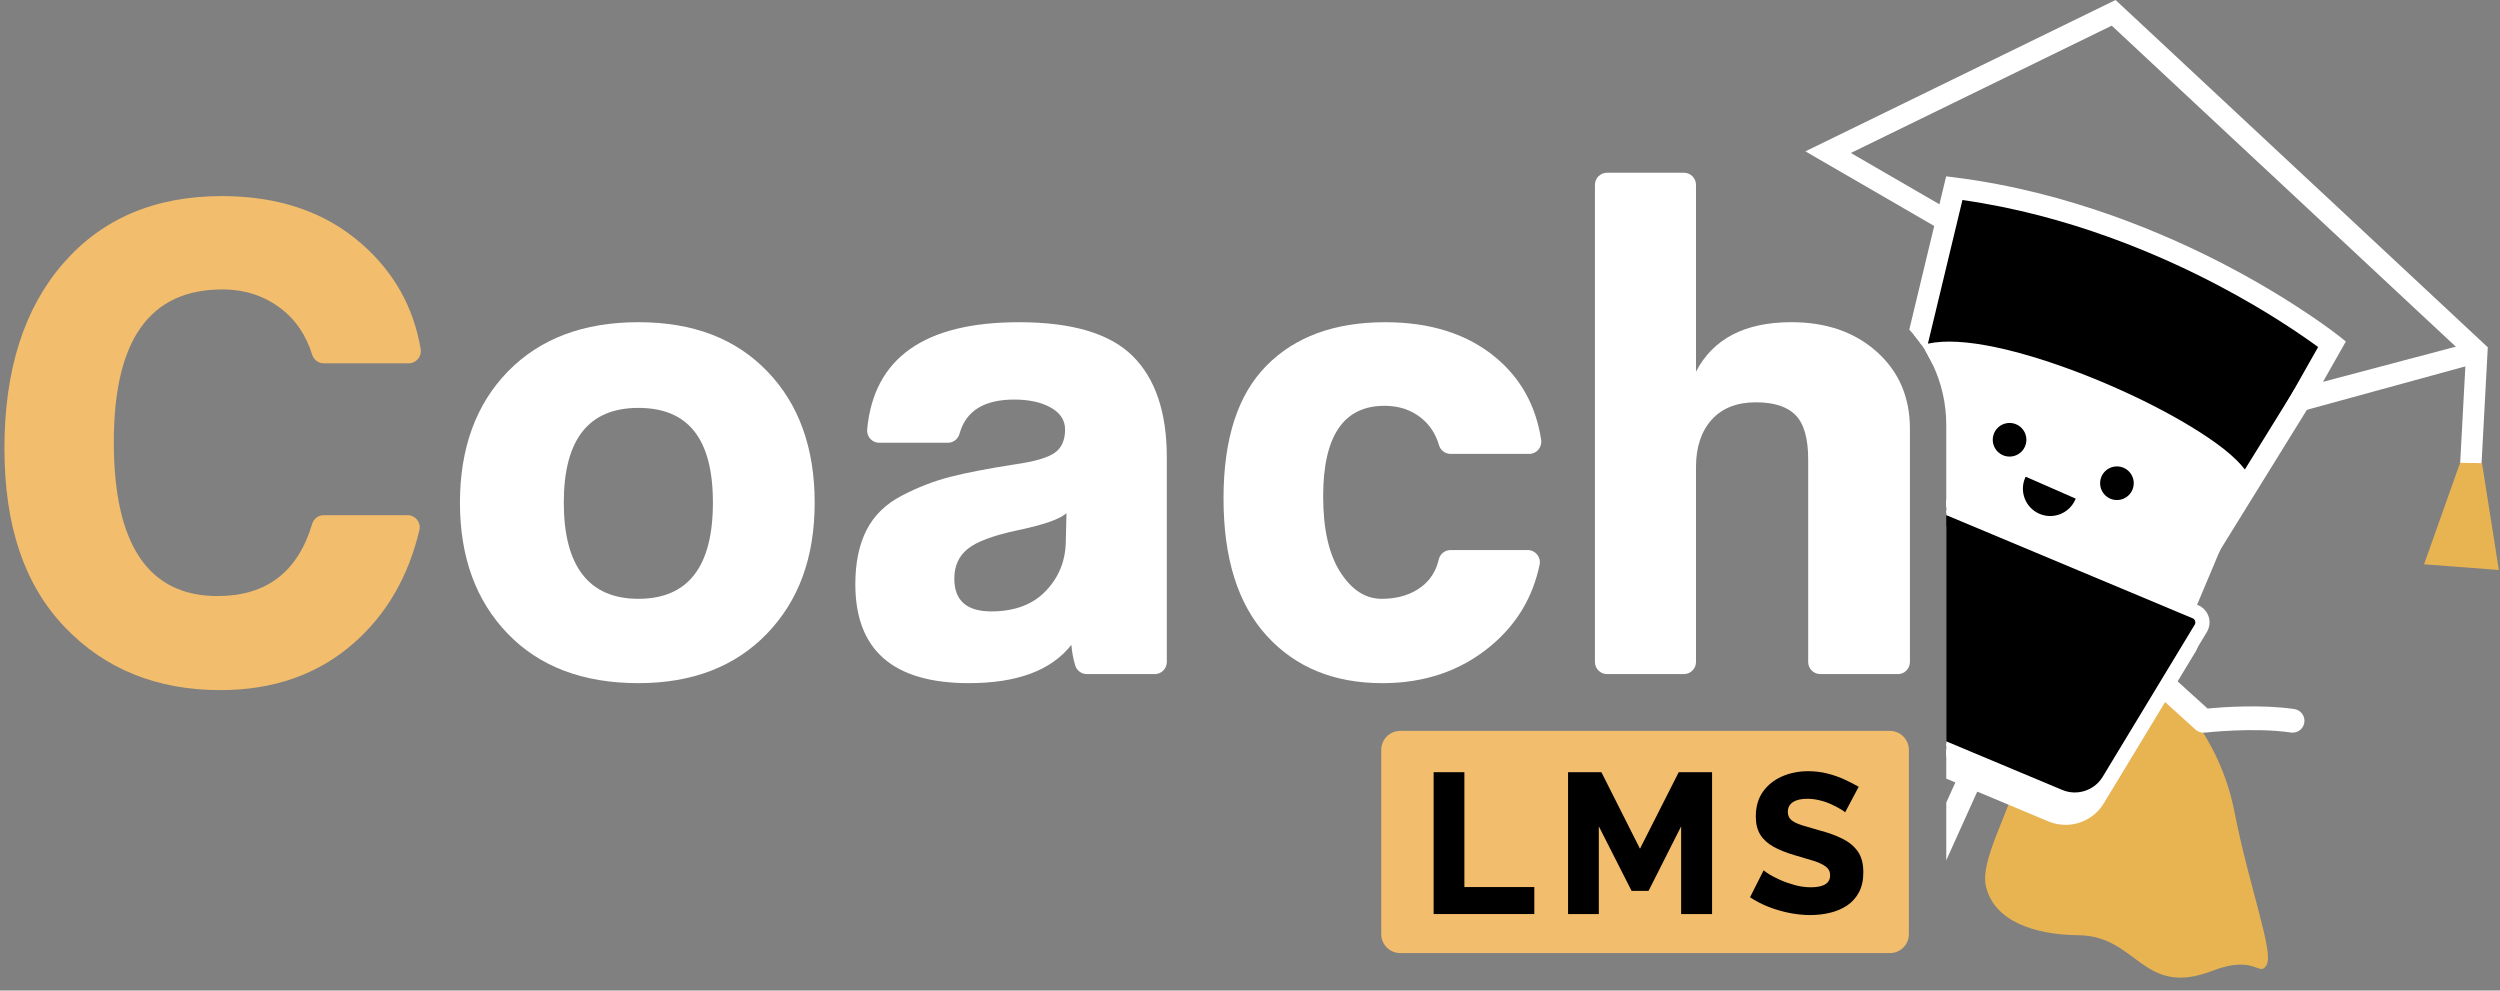 <svg width="159" height="63" viewBox="0 0 159 63" fill="none" xmlns="http://www.w3.org/2000/svg">
<rect x="0" y="0" width="159" height="63" fill="#808080" stroke="none"/>
<path d="M126.678 48.298L126.654 48.352L126.597 48.477L126.54 48.602L126.467 48.764L126.395 48.926L126.338 49.051L126.282 49.175L125.753 50.346L123.782 54.714V51.047L124.361 49.763L124.89 48.593L124.946 48.468L125.002 48.342L125.076 48.181L125.149 48.019L125.205 47.894L125.261 47.769L125.302 47.678C125.473 47.298 125.92 47.13 126.3 47.301C126.679 47.473 126.849 47.919 126.678 48.298Z" fill="white"/>
<path d="M142.607 31.418C142.607 31.418 142.607 31.417 142.608 31.416L142.607 31.418Z" fill="black"/>
<path d="M148.319 21.89L146.824 24.527L146.572 24.972L146.324 25.41L146.039 25.871L145.756 26.327L142.903 30.941L142.901 30.945L142.608 31.416C142.739 30.995 142.451 30.453 141.853 29.843C141.826 29.816 141.799 29.789 141.771 29.761C141.717 29.707 141.659 29.652 141.599 29.597C141.51 29.515 141.415 29.43 141.315 29.345C141.315 29.344 141.314 29.345 141.314 29.345C141.215 29.259 141.109 29.174 141.001 29.087C141 29.086 141 29.087 141 29.087C140.927 29.028 140.852 28.97 140.775 28.912C140.775 28.911 140.774 28.912 140.774 28.912C140.697 28.853 140.618 28.794 140.537 28.735C140.537 28.735 140.536 28.735 140.536 28.735C140.456 28.675 140.372 28.617 140.288 28.557C140.202 28.497 140.115 28.437 140.027 28.377C139.938 28.317 139.848 28.256 139.757 28.196C137.317 26.593 133.686 24.871 130.281 23.726C129.96 23.618 129.641 23.514 129.325 23.418C129.197 23.379 129.071 23.341 128.945 23.303C128.696 23.229 128.448 23.159 128.203 23.094C128.202 23.094 128.201 23.093 128.201 23.093C128.079 23.06 127.958 23.028 127.837 22.998C127.836 22.998 127.835 22.997 127.835 22.997C125.693 22.449 123.807 22.235 122.597 22.561C122.544 22.466 122.489 22.373 122.431 22.282H122.43C122.363 22.171 122.291 22.061 122.216 21.954C122.139 21.838 122.058 21.726 121.975 21.615L123.63 14.727L123.779 14.109L123.872 13.72L123.962 13.347L124.294 11.966C138.035 13.709 148.32 21.89 148.32 21.89H148.319Z" fill="black"/>
<path d="M137.932 43.878C137.932 43.878 141.133 46.672 142.102 51.59C143.07 56.508 144.617 60.513 144.161 61.357C143.704 62.201 143.452 60.682 140.72 61.739C136.253 63.469 135.969 59.519 132.19 59.48C129.422 59.451 126.884 58.613 126.322 56.442C125.76 54.27 128.93 50.189 129.171 45.518C129.413 40.846 137.932 43.878 137.932 43.878Z" fill="#E8B452"/>
<path d="M157.474 29.207L156.847 29.173L157.205 22.497L134.37 1.193L116.935 9.702L123.969 13.776L123.655 14.32L115.599 9.654L134.483 0.439L157.849 22.238L157.474 29.207Z" fill="white"/>
<path d="M157.82 29.592L156.463 29.519L156.832 22.648L134.305 1.632L117.714 9.729L124.47 13.643L123.788 14.819L114.823 9.626L134.55 0L158.224 22.087L157.82 29.592Z" fill="white"/>
<path d="M145.639 25.98L146.091 25.189L146.157 25.082L157.443 22.094L157.607 22.701L145.639 25.98Z" fill="white"/>
<path d="M144.883 26.566L145.846 24.889L145.922 24.766L157.701 21.647L158.054 22.957L144.883 26.566Z" fill="white"/>
<path d="M156.462 29.435L154.17 35.89L158.927 36.251L157.855 29.456L156.462 29.435Z" fill="#E8B452"/>
<path d="M148.515 21.644C148.489 21.623 145.872 19.554 141.606 17.303C137.67 15.227 131.478 12.56 124.333 11.654L124.054 11.62L123.678 13.184L123.588 13.555L123.435 14.193L123.346 14.563L121.727 21.3C121.811 21.404 121.894 21.509 121.974 21.616C122.058 21.726 122.138 21.839 122.216 21.954L124.031 14.403L124.245 13.512L124.533 12.315C131.46 13.241 137.463 15.829 141.299 17.852C144.828 19.713 147.212 21.445 147.912 21.972L146.399 24.64L146.054 25.25L145.312 26.45L142.778 30.545C142.343 29.677 141.1 28.62 139.062 27.39C136.236 25.684 132.424 24.011 129.114 23.026C127.323 22.492 125.19 22.011 123.542 22.104C123.138 22.127 122.763 22.183 122.431 22.282C122.488 22.374 122.543 22.467 122.596 22.561C122.596 22.561 122.598 22.562 122.597 22.563C122.651 22.655 122.702 22.748 122.752 22.844C124.009 22.537 126.168 22.803 128.935 23.628C132.197 24.6 135.953 26.248 138.738 27.928C141.615 29.665 142.459 30.843 142.308 31.325L141.554 33.718L142.114 32.814L142.875 31.584L146.202 26.206L146.484 25.75L146.591 25.576L146.997 24.86L147.249 24.415L148.725 21.81L148.515 21.644Z" fill="white"/>
<path d="M148.743 21.357C148.716 21.336 146.069 19.244 141.777 16.979C137.814 14.888 131.579 12.204 124.379 11.292L123.775 11.215L123.348 12.992L123.258 13.364L123.105 14.001L123.016 14.371L121.431 20.962C121.533 21.072 121.63 21.184 121.726 21.299C121.811 21.404 121.894 21.508 121.974 21.615C122.058 21.726 122.138 21.838 122.216 21.953C122.291 22.061 122.362 22.171 122.43 22.282H122.431C122.488 22.373 122.543 22.466 122.596 22.56C122.596 22.56 122.598 22.561 122.597 22.562C122.651 22.655 122.702 22.748 122.752 22.843C122.812 22.956 122.869 23.07 122.923 23.185C123.965 22.963 125.87 23.096 128.83 23.978C132.065 24.942 135.79 26.575 138.548 28.241C141.513 30.029 141.992 31.043 141.959 31.214L140.328 36.394L141.197 34.99L146.72 26.063L146.903 25.767L146.993 25.609L147.492 24.728L147.743 24.284L149.197 21.718L148.743 21.357ZM124.811 12.722C131.557 13.678 137.395 16.206 141.128 18.175C144.289 19.841 146.535 21.412 147.433 22.072L145.739 25.063L142.774 29.858C142.151 29.042 140.991 28.126 139.251 27.077C136.4 25.355 132.555 23.669 129.218 22.675C127.102 22.044 125.339 21.726 123.969 21.726C123.815 21.726 123.665 21.729 123.521 21.738C123.194 21.756 122.891 21.796 122.615 21.856L124.811 12.722Z" fill="white"/>
<path d="M142.9 30.944L142.113 32.813L141.197 34.99L139.734 38.462L139.681 38.588L139.627 38.714L139.558 38.877L139.541 38.919L123.782 32.278V27.029C123.782 25.654 123.474 24.351 122.922 23.185C122.868 23.07 122.812 22.955 122.752 22.843C122.702 22.748 122.651 22.655 122.597 22.562C123.487 22.322 124.745 22.375 126.202 22.638C126.233 22.644 126.265 22.649 126.296 22.655C126.518 22.696 126.744 22.742 126.974 22.793C127.255 22.854 127.543 22.922 127.834 22.997C127.834 22.997 127.835 22.997 127.836 22.997C127.956 23.028 128.077 23.06 128.2 23.093C128.2 23.093 128.201 23.093 128.202 23.093C128.324 23.126 128.447 23.16 128.57 23.195H128.571C128.695 23.23 128.819 23.266 128.944 23.303C129.07 23.34 129.196 23.379 129.324 23.417C129.482 23.467 129.641 23.516 129.8 23.567C129.959 23.619 130.119 23.671 130.28 23.725C133.685 24.871 137.316 26.593 139.756 28.196C139.847 28.256 139.937 28.316 140.026 28.377C140.114 28.437 140.201 28.497 140.287 28.557C140.371 28.616 140.454 28.675 140.535 28.735H140.536C140.617 28.794 140.696 28.852 140.773 28.912H140.774C140.85 28.969 140.925 29.028 140.999 29.086H140.999C141.081 29.15 141.16 29.215 141.237 29.28C141.263 29.301 141.288 29.322 141.313 29.344H141.314C141.414 29.428 141.509 29.512 141.598 29.597C141.658 29.651 141.715 29.706 141.77 29.761C141.798 29.789 141.825 29.816 141.852 29.843C141.946 29.939 142.033 30.034 142.111 30.126C142.163 30.187 142.212 30.248 142.257 30.307C142.28 30.337 142.302 30.367 142.322 30.398C142.557 30.732 142.667 31.038 142.632 31.302C142.627 31.341 142.619 31.379 142.607 31.416L142.9 30.944H142.9Z" fill="white"/>
<path d="M127.809 29.038C128.399 29.038 128.878 28.56 128.878 27.969C128.878 27.379 128.399 26.9 127.809 26.9C127.218 26.9 126.74 27.379 126.74 27.969C126.74 28.56 127.218 29.038 127.809 29.038Z" fill="black"/>
<path d="M134.637 31.802C135.227 31.802 135.706 31.323 135.706 30.733C135.706 30.143 135.227 29.664 134.637 29.664C134.046 29.664 133.568 30.143 133.568 30.733C133.568 31.323 134.046 31.802 134.637 31.802Z" fill="black"/>
<path d="M132.016 31.714L131.986 31.779C131.601 32.658 130.576 33.058 129.697 32.673C128.819 32.288 128.418 31.264 128.802 30.384L128.832 30.318L132.016 31.714Z" fill="black"/>
<path d="M145.852 46.596C145.802 46.599 145.751 46.596 145.699 46.588C143.354 46.243 140.262 46.591 140.23 46.595C140.016 46.62 139.799 46.55 139.638 46.405L137.239 44.233C136.93 43.953 136.907 43.477 137.186 43.168C137.466 42.859 137.943 42.835 138.252 43.115L140.401 45.061C141.31 44.976 143.83 44.789 145.92 45.096C146.332 45.157 146.616 45.541 146.556 45.952C146.503 46.312 146.203 46.576 145.853 46.595L145.852 46.596Z" fill="white"/>
<path d="M139.802 40.848C139.806 40.965 139.791 41.081 139.755 41.193C139.731 41.271 139.696 41.347 139.654 41.419L138.494 43.336L138.082 44.017L137.699 44.65L133.795 51.101C133.301 51.917 132.435 52.406 131.525 52.457C131.11 52.48 130.687 52.412 130.286 52.245L127.739 51.178L125.753 50.346L124.361 49.763L123.782 49.521V33.471L139.158 39.909C139.243 39.944 139.322 39.991 139.393 40.046C139.43 40.074 139.465 40.105 139.498 40.138C139.532 40.173 139.563 40.209 139.591 40.247C139.632 40.3 139.666 40.357 139.696 40.417C139.717 40.46 139.735 40.505 139.75 40.552C139.76 40.578 139.767 40.604 139.774 40.63C139.791 40.703 139.801 40.775 139.802 40.848Z" fill="white"/>
<path d="M139.971 39.963L139.696 40.417L138.12 43.02L137.657 43.786L137.334 44.32L134.113 49.643C133.47 50.709 132.142 51.141 130.994 50.66L128.336 49.547L126.467 48.764L125.076 48.181L123.782 47.639V32.271L139.558 38.877L139.623 38.904C140.038 39.078 140.201 39.578 139.971 39.963Z" fill="black"/>
<path d="M140.337 39.257C140.242 38.966 140.026 38.732 139.744 38.614L139.68 38.588L123.781 31.93V32.612L139.501 39.194C139.616 39.242 139.701 39.334 139.74 39.453C139.778 39.571 139.765 39.695 139.701 39.801L139.498 40.139L137.812 42.923L137.348 43.69L137.11 44.083L133.844 49.481C133.284 50.405 132.111 50.787 131.115 50.37L128.435 49.248L126.597 48.478L125.204 47.894L123.781 47.299V47.98L124.945 48.468L126.338 49.051L128.235 49.846L130.872 50.95C131.274 51.117 131.697 51.185 132.111 51.161C133.021 51.111 133.888 50.623 134.382 49.806L137.571 44.535L137.956 43.898L138.366 43.221L139.801 40.848L140.239 40.125C140.396 39.863 140.432 39.547 140.337 39.257Z" fill="white"/>
<path d="M139.87 39.41C139.819 39.252 139.707 39.132 139.554 39.068L123.781 32.463V32.761L139.448 39.321C139.527 39.354 139.583 39.414 139.609 39.495C139.636 39.575 139.627 39.658 139.584 39.73L139.392 40.046L137.65 42.926L137.213 43.648L137.038 43.938L133.727 49.41C133.202 50.276 132.102 50.635 131.169 50.243L128.476 49.116L126.653 48.352L125.261 47.769L123.781 47.149V47.447L125.148 48.019L126.54 48.602L128.392 49.378L131.062 50.496C131.351 50.618 131.654 50.675 131.954 50.675C132.752 50.675 133.529 50.266 133.961 49.552L137.201 44.197L137.483 43.731L137.955 42.95L139.591 40.247L139.819 39.871C139.904 39.73 139.922 39.566 139.87 39.41ZM139.87 39.41C139.819 39.252 139.707 39.132 139.554 39.068L123.781 32.463V32.761L139.448 39.321C139.527 39.354 139.583 39.414 139.609 39.495C139.636 39.575 139.627 39.658 139.584 39.73L139.392 40.046L137.65 42.926L137.213 43.648L137.038 43.938L133.727 49.41C133.202 50.276 132.102 50.635 131.169 50.243L128.476 49.116L126.653 48.352L125.261 47.769L123.781 47.149V47.447L125.148 48.019L126.54 48.602L128.392 49.378L131.062 50.496C131.351 50.618 131.654 50.675 131.954 50.675C132.752 50.675 133.529 50.266 133.961 49.552L137.201 44.197L137.483 43.731L137.955 42.95L139.591 40.247L139.819 39.871C139.904 39.73 139.922 39.566 139.87 39.41ZM139.87 39.41C139.819 39.252 139.707 39.132 139.554 39.068L123.781 32.463V32.761L139.448 39.321C139.527 39.354 139.583 39.414 139.609 39.495C139.636 39.575 139.627 39.658 139.584 39.73L139.392 40.046L137.65 42.926L137.213 43.648L137.038 43.938L133.727 49.41C133.202 50.276 132.102 50.635 131.169 50.243L128.476 49.116L126.653 48.352L125.261 47.769L123.781 47.149V47.447L125.148 48.019L126.54 48.602L128.392 49.378L131.062 50.496C131.351 50.618 131.654 50.675 131.954 50.675C132.752 50.675 133.529 50.266 133.961 49.552L137.201 44.197L137.483 43.731L137.955 42.95L139.591 40.247L139.819 39.871C139.904 39.73 139.922 39.566 139.87 39.41ZM140.468 39.214C140.36 38.886 140.116 38.621 139.798 38.488L139.733 38.461L123.781 31.782V32.08L139.627 38.714L139.691 38.741C139.936 38.843 140.124 39.047 140.207 39.299C140.289 39.551 140.258 39.826 140.122 40.054L139.774 40.63L138.263 43.126L137.83 43.842L137.468 44.441L134.265 49.735C134.035 50.113 133.719 50.424 133.347 50.645C132.976 50.867 132.55 51 132.103 51.025C131.695 51.048 131.299 50.98 130.925 50.823L128.28 49.715L126.395 48.925L125.002 48.342L123.781 47.831V48.128L124.889 48.593L126.281 49.175L128.189 49.974L130.819 51.076C131.179 51.227 131.559 51.304 131.949 51.304C132.005 51.304 132.062 51.302 132.119 51.298C133.104 51.243 133.994 50.712 134.499 49.877L137.674 44.629L138.058 43.994L138.47 43.314L139.755 41.193L140.357 40.196C140.534 39.9 140.575 39.542 140.468 39.214ZM139.87 39.41C139.819 39.252 139.707 39.132 139.554 39.068L123.781 32.463V32.761L139.448 39.321C139.527 39.354 139.583 39.414 139.609 39.495C139.636 39.575 139.627 39.658 139.584 39.73L139.392 40.046L137.65 42.926L137.213 43.648L137.038 43.938L133.727 49.41C133.202 50.276 132.102 50.635 131.169 50.243L128.476 49.116L126.653 48.352L125.261 47.769L123.781 47.149V47.447L125.148 48.019L126.54 48.602L128.392 49.378L131.062 50.496C131.351 50.618 131.654 50.675 131.954 50.675C132.752 50.675 133.529 50.266 133.961 49.552L137.201 44.197L137.483 43.731L137.955 42.95L139.591 40.247L139.819 39.871C139.904 39.73 139.922 39.566 139.87 39.41ZM139.87 39.41C139.819 39.252 139.707 39.132 139.554 39.068L123.781 32.463V32.761L139.448 39.321C139.527 39.354 139.583 39.414 139.609 39.495C139.636 39.575 139.627 39.658 139.584 39.73L139.392 40.046L137.65 42.926L137.213 43.648L137.038 43.938L133.727 49.41C133.202 50.276 132.102 50.635 131.169 50.243L128.476 49.116L126.653 48.352L125.261 47.769L123.781 47.149V47.447L125.148 48.019L126.54 48.602L128.392 49.378L131.062 50.496C131.351 50.618 131.654 50.675 131.954 50.675C132.752 50.675 133.529 50.266 133.961 49.552L137.201 44.197L137.483 43.731L137.955 42.95L139.591 40.247L139.819 39.871C139.904 39.73 139.922 39.566 139.87 39.41Z" fill="white"/>
<path d="M120.196 46.485H89.056C88.388 46.485 87.847 47.026 87.847 47.694V59.408C87.847 60.075 88.388 60.617 89.056 60.617H120.196C120.864 60.617 121.405 60.075 121.405 59.408V47.694C121.405 47.026 120.864 46.485 120.196 46.485Z" fill="#F2BD6C"/>
<path d="M91.179 58.133V49.112H93.135V56.417H97.582V58.133H91.179Z" fill="black"/>
<path d="M106.92 58.133V52.555L104.849 56.659H103.769L101.685 52.555V58.133H99.728V49.112H101.849L104.302 53.979L106.767 49.112H108.888V58.133H106.919H106.92Z" fill="black"/>
<path d="M117.351 51.666C117.317 51.624 117.222 51.556 117.065 51.463C116.908 51.37 116.717 51.27 116.493 51.164C116.268 51.058 116.021 50.971 115.75 50.904C115.478 50.836 115.208 50.802 114.937 50.802C114.547 50.802 114.245 50.873 114.029 51.017C113.813 51.16 113.705 51.366 113.705 51.635C113.705 51.854 113.779 52.026 113.927 52.153C114.076 52.279 114.296 52.388 114.589 52.481C114.881 52.573 115.239 52.678 115.662 52.796C116.246 52.948 116.75 53.128 117.174 53.339C117.597 53.549 117.925 53.821 118.158 54.152C118.391 54.484 118.508 54.929 118.508 55.484C118.508 55.98 118.414 56.403 118.228 56.752C118.041 57.101 117.79 57.381 117.472 57.591C117.154 57.802 116.794 57.955 116.392 58.052C115.989 58.149 115.568 58.198 115.127 58.198C114.686 58.198 114.237 58.151 113.78 58.058C113.323 57.964 112.884 57.836 112.465 57.67C112.046 57.505 111.659 57.303 111.303 57.066L112.167 55.351C112.227 55.411 112.349 55.498 112.536 55.612C112.722 55.726 112.953 55.845 113.228 55.967C113.503 56.09 113.81 56.198 114.149 56.291C114.487 56.384 114.831 56.431 115.177 56.431C115.584 56.431 115.889 56.367 116.092 56.237C116.295 56.108 116.396 55.919 116.396 55.669C116.396 55.433 116.301 55.246 116.11 55.107C115.92 54.968 115.655 54.846 115.316 54.74C114.977 54.635 114.588 54.519 114.148 54.393C113.597 54.233 113.137 54.047 112.769 53.837C112.4 53.627 112.125 53.37 111.943 53.066C111.761 52.763 111.67 52.384 111.67 51.929C111.67 51.305 111.82 50.781 112.121 50.356C112.422 49.931 112.826 49.606 113.334 49.383C113.842 49.16 114.397 49.048 114.998 49.048C115.422 49.048 115.828 49.097 116.218 49.195C116.608 49.292 116.971 49.42 117.311 49.576C117.649 49.733 117.95 49.887 118.213 50.039L117.349 51.665L117.351 51.666Z" fill="black"/>
<path d="M40.599 43.448C37.083 43.448 34.314 42.4 32.29 40.302C30.266 38.204 29.253 35.426 29.253 31.97C29.253 28.514 30.273 25.699 32.312 23.616C34.351 21.533 37.112 20.492 40.599 20.492C44.086 20.492 46.788 21.533 48.798 23.616C50.808 25.699 51.813 28.484 51.813 31.97C51.813 35.456 50.8 38.204 48.777 40.302C46.753 42.399 44.028 43.448 40.6 43.448H40.599ZM40.599 38.085C43.761 38.085 45.341 36.046 45.341 31.969C45.341 27.892 43.76 25.942 40.599 25.942C37.438 25.942 35.857 27.952 35.857 31.969C35.857 35.986 37.437 38.085 40.599 38.085Z" fill="white"/>
<path d="M73.441 42.872H69.122C68.779 42.872 68.48 42.644 68.382 42.315C68.259 41.908 68.179 41.473 68.138 41.011C66.867 42.636 64.696 43.448 61.623 43.448C56.807 43.448 54.399 41.351 54.399 37.155C54.399 35.797 54.635 34.652 55.108 33.721C55.58 32.79 56.326 32.059 57.346 31.527C58.365 30.995 59.391 30.597 60.426 30.331C61.46 30.065 62.834 29.799 64.548 29.534C65.787 29.357 66.63 29.113 67.074 28.802C67.517 28.493 67.739 27.998 67.739 27.318C67.739 26.727 67.435 26.262 66.83 25.921C66.225 25.582 65.448 25.412 64.503 25.412C62.584 25.412 61.425 26.137 61.026 27.586C60.934 27.923 60.632 28.16 60.284 28.16H55.919C55.464 28.16 55.111 27.766 55.152 27.312C55.573 22.766 58.793 20.493 64.813 20.493C68.181 20.493 70.589 21.209 72.037 22.642C73.484 24.076 74.209 26.225 74.209 29.091V42.104C74.209 42.529 73.864 42.874 73.439 42.874L73.441 42.872ZM67.784 34.496L67.828 32.635C67.414 33.019 66.351 33.388 64.637 33.743C63.13 34.068 62.096 34.46 61.535 34.918C60.973 35.376 60.694 36.003 60.694 36.801C60.694 38.191 61.476 38.885 63.042 38.885C64.519 38.885 65.672 38.457 66.499 37.599C67.326 36.742 67.754 35.708 67.784 34.496Z" fill="white"/>
<path d="M97.254 28.867H92.257C91.915 28.867 91.615 28.642 91.52 28.313C91.321 27.626 90.962 27.065 90.446 26.629C89.796 26.083 88.997 25.809 88.053 25.809C85.452 25.809 84.153 27.73 84.153 31.57C84.153 33.639 84.514 35.242 85.238 36.379C85.963 37.517 86.841 38.085 87.876 38.085C88.91 38.085 89.766 37.819 90.447 37.288C90.984 36.866 91.338 36.297 91.506 35.579C91.587 35.231 91.896 34.984 92.254 34.984H97.165C97.652 34.984 98.019 35.433 97.92 35.91C97.486 38.001 96.442 39.731 94.79 41.1C92.899 42.666 90.609 43.449 87.92 43.449C84.847 43.449 82.396 42.445 80.564 40.435C78.732 38.426 77.816 35.516 77.816 31.705C77.816 27.894 78.725 25.109 80.542 23.262C82.359 21.416 84.878 20.493 88.099 20.493C90.993 20.493 93.342 21.246 95.145 22.753C96.733 24.082 97.691 25.824 98.018 27.98C98.088 28.447 97.729 28.868 97.256 28.868L97.254 28.867Z" fill="white"/>
<path d="M120.703 42.872H115.771C115.346 42.872 115.001 42.527 115.001 42.102V29.221C115.001 27.891 114.736 26.954 114.203 26.407C113.672 25.86 112.829 25.587 111.677 25.587C110.464 25.587 109.527 25.956 108.862 26.695C108.198 27.434 107.865 28.439 107.865 29.709V42.102C107.865 42.527 107.52 42.872 107.095 42.872H102.207C101.782 42.872 101.438 42.527 101.438 42.102V11.756C101.438 11.331 101.782 10.986 102.207 10.986H107.095C107.52 10.986 107.865 11.331 107.865 11.756V23.638C108.957 21.54 110.982 20.491 113.937 20.491C116.153 20.491 117.962 21.119 119.366 22.375C120.769 23.631 121.471 25.263 121.471 27.272V42.103C121.471 42.528 121.126 42.873 120.701 42.873L120.703 42.872Z" fill="white"/>
<path d="M13.841 37.91C9.439 37.91 7.239 34.644 7.239 28.114C7.239 21.583 9.543 18.409 14.152 18.409C15.569 18.409 16.81 18.816 17.875 19.628C18.805 20.338 19.465 21.315 19.852 22.557C19.954 22.882 20.248 23.106 20.588 23.106H25.995C26.471 23.106 26.834 22.677 26.755 22.206C26.309 19.534 25.049 17.293 22.972 15.483C20.667 13.475 17.713 12.471 14.109 12.471C9.854 12.471 6.486 13.903 4.005 16.769C1.523 19.634 0.282 23.548 0.282 28.512C0.282 33.475 1.56 37.206 4.115 39.881C6.671 42.554 9.972 43.891 14.02 43.891C17.418 43.891 20.254 42.887 22.529 40.876C24.591 39.056 25.973 36.666 26.676 33.705C26.791 33.225 26.418 32.765 25.925 32.765H20.591C20.25 32.765 19.951 32.991 19.854 33.319C18.945 36.377 16.942 37.908 13.843 37.908L13.841 37.91Z" fill="#F2BD6C"/>
</svg>
